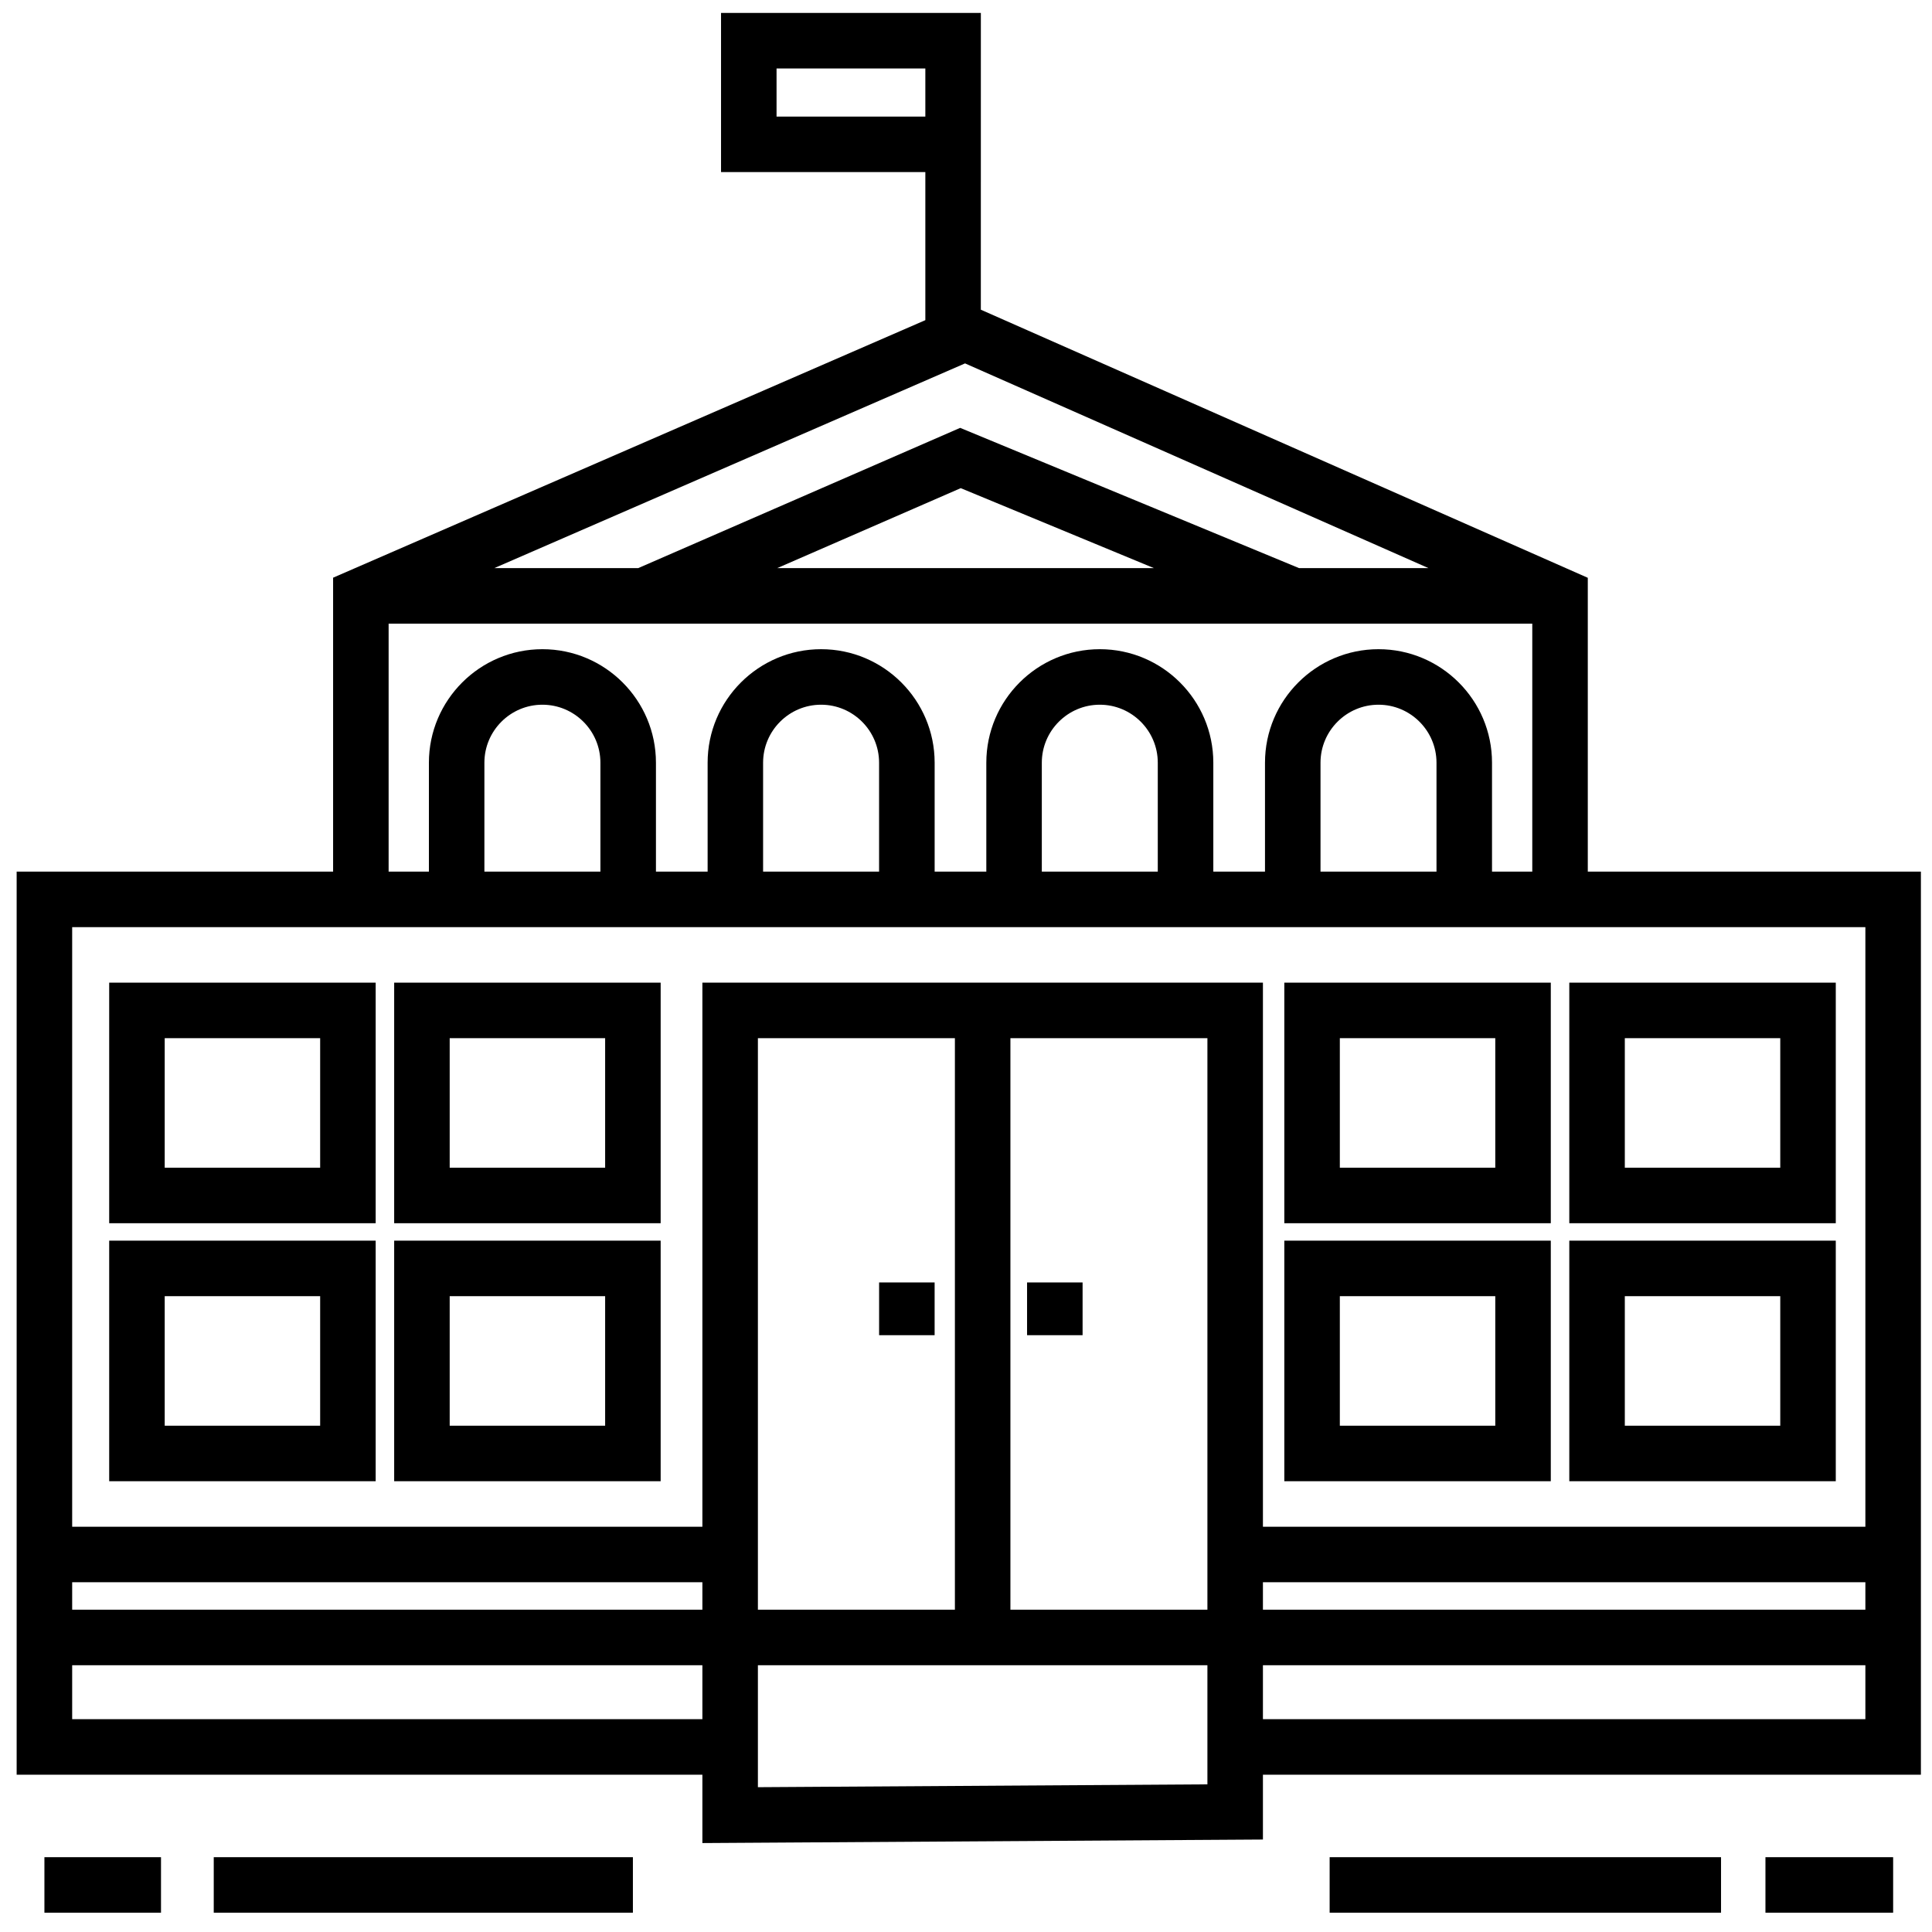 <?xml version="1.0" encoding="UTF-8"?>
<svg width="87px" height="87px" viewBox="0 0 87 87" version="1.1" xmlns="http://www.w3.org/2000/svg" xmlns:xlink="http://www.w3.org/1999/xlink">
    <!-- Generator: Sketch 49.1 (51147) - http://www.bohemiancoding.com/sketch -->
    <title>noun_School_1361907</title>
    <desc>Created with Sketch.</desc>
    <defs></defs>
    <g id="Page-1" stroke="none" stroke-width="1" fill="none" fill-rule="evenodd">
        <g id="noun_School_1361907" fill="#000000" fill-rule="nonzero">
            <g id="Group">
                <path d="M71.5,39.25 L71.5,26.019 L44.168,13.946 L44.169,0.583 L32.469,0.583 L32.469,7.75 L41.669,7.75 L41.669,14.417 L15,26.014 L15,39.25 L0.75,39.25 L0.75,79.917 L31.629,79.917 L31.629,82.995 L56.871,82.836 L56.871,79.917 L86.5,79.917 L86.5,39.25 L71.5,39.25 Z M34.969,3.083 L41.669,3.083 L41.669,5.25 L34.969,5.25 L34.969,3.083 Z M3.25,71.25 L31.629,71.25 L31.629,72.487 L3.25,72.487 L3.25,71.25 Z M34.129,72.487 L34.129,46.75 L43,46.75 L43,72.487 L34.129,72.487 Z M45.5,46.75 L54.371,46.75 L54.371,72.487 L45.5,72.487 L45.5,46.75 Z M56.871,71.25 L84,71.25 L84,72.487 L56.871,72.487 L56.871,71.25 Z M64.688,39.25 L59.464,39.25 L59.464,34.346 C59.464,32.906 60.636,31.734 62.076,31.734 C63.515,31.734 64.687,32.906 64.687,34.346 L64.687,39.25 L64.688,39.25 Z M62.076,29.234 C59.257,29.234 56.964,31.527 56.964,34.346 L56.964,39.25 L54.637,39.25 L54.637,34.346 C54.637,31.527 52.344,29.234 49.526,29.234 C46.708,29.234 44.415,31.527 44.415,34.346 L44.415,39.25 L42.088,39.25 L42.088,34.346 C42.088,31.527 39.795,29.234 36.976,29.234 C34.158,29.234 31.865,31.527 31.865,34.346 L31.865,39.25 L29.538,39.25 L29.538,34.346 C29.538,31.527 27.245,29.234 24.426,29.234 C21.607,29.234 19.314,31.527 19.314,34.346 L19.314,39.25 L17.5,39.25 L17.5,28.083 L69,28.083 L69,39.25 L67.187,39.25 L67.187,34.346 C67.188,31.527 64.895,29.234 62.076,29.234 Z M52.137,39.25 L46.914,39.25 L46.914,34.346 C46.914,32.906 48.086,31.734 49.525,31.734 C50.964,31.734 52.136,32.906 52.136,34.346 L52.136,39.25 L52.137,39.25 Z M39.587,39.25 L34.363,39.25 L34.363,34.346 C34.363,32.906 35.534,31.734 36.974,31.734 C38.414,31.734 39.586,32.906 39.586,34.346 L39.586,39.25 L39.587,39.25 Z M27.037,39.25 L21.813,39.25 L21.813,34.346 C21.813,32.906 22.985,31.734 24.425,31.734 C25.865,31.734 27.037,32.906 27.037,34.346 L27.037,39.25 Z M58.498,25.583 L43.237,19.267 L28.739,25.583 L22.258,25.583 L43.457,16.364 L64.326,25.583 L58.498,25.583 Z M51.962,25.583 L34.999,25.583 L43.263,21.982 L51.962,25.583 Z M84,41.75 L84,68.75 L56.871,68.75 L56.871,44.25 L31.629,44.25 L31.629,68.75 L3.25,68.75 L3.25,41.75 L84,41.75 Z M3.25,77.417 L3.25,74.987 L31.629,74.987 L31.629,77.417 L3.25,77.417 Z M34.129,80.479 L34.129,74.987 L54.371,74.987 L54.371,80.351 L34.129,80.479 Z M84,77.417 L56.871,77.417 L56.871,74.987 L84,74.987 L84,77.417 Z" id="Shape"></path>
                <path d="M16.917,44.25 L4.917,44.25 L4.917,55.083 L16.917,55.083 L16.917,44.25 Z M14.417,52.583 L7.417,52.583 L7.417,46.75 L14.417,46.75 L14.417,52.583 Z" id="Shape"></path>
                <path d="M29.75,44.25 L17.75,44.25 L17.75,55.083 L29.75,55.083 L29.75,44.25 Z M27.25,52.583 L20.25,52.583 L20.25,46.75 L27.25,46.75 L27.25,52.583 Z" id="Shape"></path>
                <path d="M16.917,55.868 L4.917,55.868 L4.917,66.701 L16.917,66.701 L16.917,55.868 Z M14.417,64.201 L7.417,64.201 L7.417,58.368 L14.417,58.368 L14.417,64.201 Z" id="Shape"></path>
                <path d="M29.75,55.868 L17.75,55.868 L17.75,66.701 L29.75,66.701 L29.75,55.868 Z M27.25,64.201 L20.25,64.201 L20.25,58.368 L27.25,58.368 L27.25,64.201 Z" id="Shape"></path>
                <path d="M69.834,44.25 L57.834,44.25 L57.834,55.083 L69.834,55.083 L69.834,44.25 Z M67.334,52.583 L60.334,52.583 L60.334,46.75 L67.334,46.75 L67.334,52.583 Z" id="Shape"></path>
                <path d="M82.667,44.25 L70.667,44.25 L70.667,55.083 L82.667,55.083 L82.667,44.25 Z M80.167,52.583 L73.167,52.583 L73.167,46.75 L80.167,46.75 L80.167,52.583 Z" id="Shape"></path>
                <path d="M69.834,55.868 L57.834,55.868 L57.834,66.701 L69.834,66.701 L69.834,55.868 Z M67.334,64.201 L60.334,64.201 L60.334,58.368 L67.334,58.368 L67.334,64.201 Z" id="Shape"></path>
                <path d="M82.667,55.868 L70.667,55.868 L70.667,66.701 L82.667,66.701 L82.667,55.868 Z M80.167,64.201 L73.167,64.201 L73.167,58.368 L80.167,58.368 L80.167,64.201 Z" id="Shape"></path>
                <rect id="Rectangle-path" x="39.587" y="57.75" width="2.5" height="2.375"></rect>
                <rect id="Rectangle-path" x="46.25" y="57.75" width="2.5" height="2.375"></rect>
                <rect id="Rectangle-path" x="2" y="83.631" width="5.25" height="2.5"></rect>
                <rect id="Rectangle-path" x="9.625" y="83.631" width="18.875" height="2.5"></rect>
                <rect id="Rectangle-path" x="59.875" y="83.631" width="17.625" height="2.5"></rect>
                <rect id="Rectangle-path" x="79.5" y="83.631" width="5.75" height="2.5"></rect>
            </g>
        </g>
    </g>
</svg>